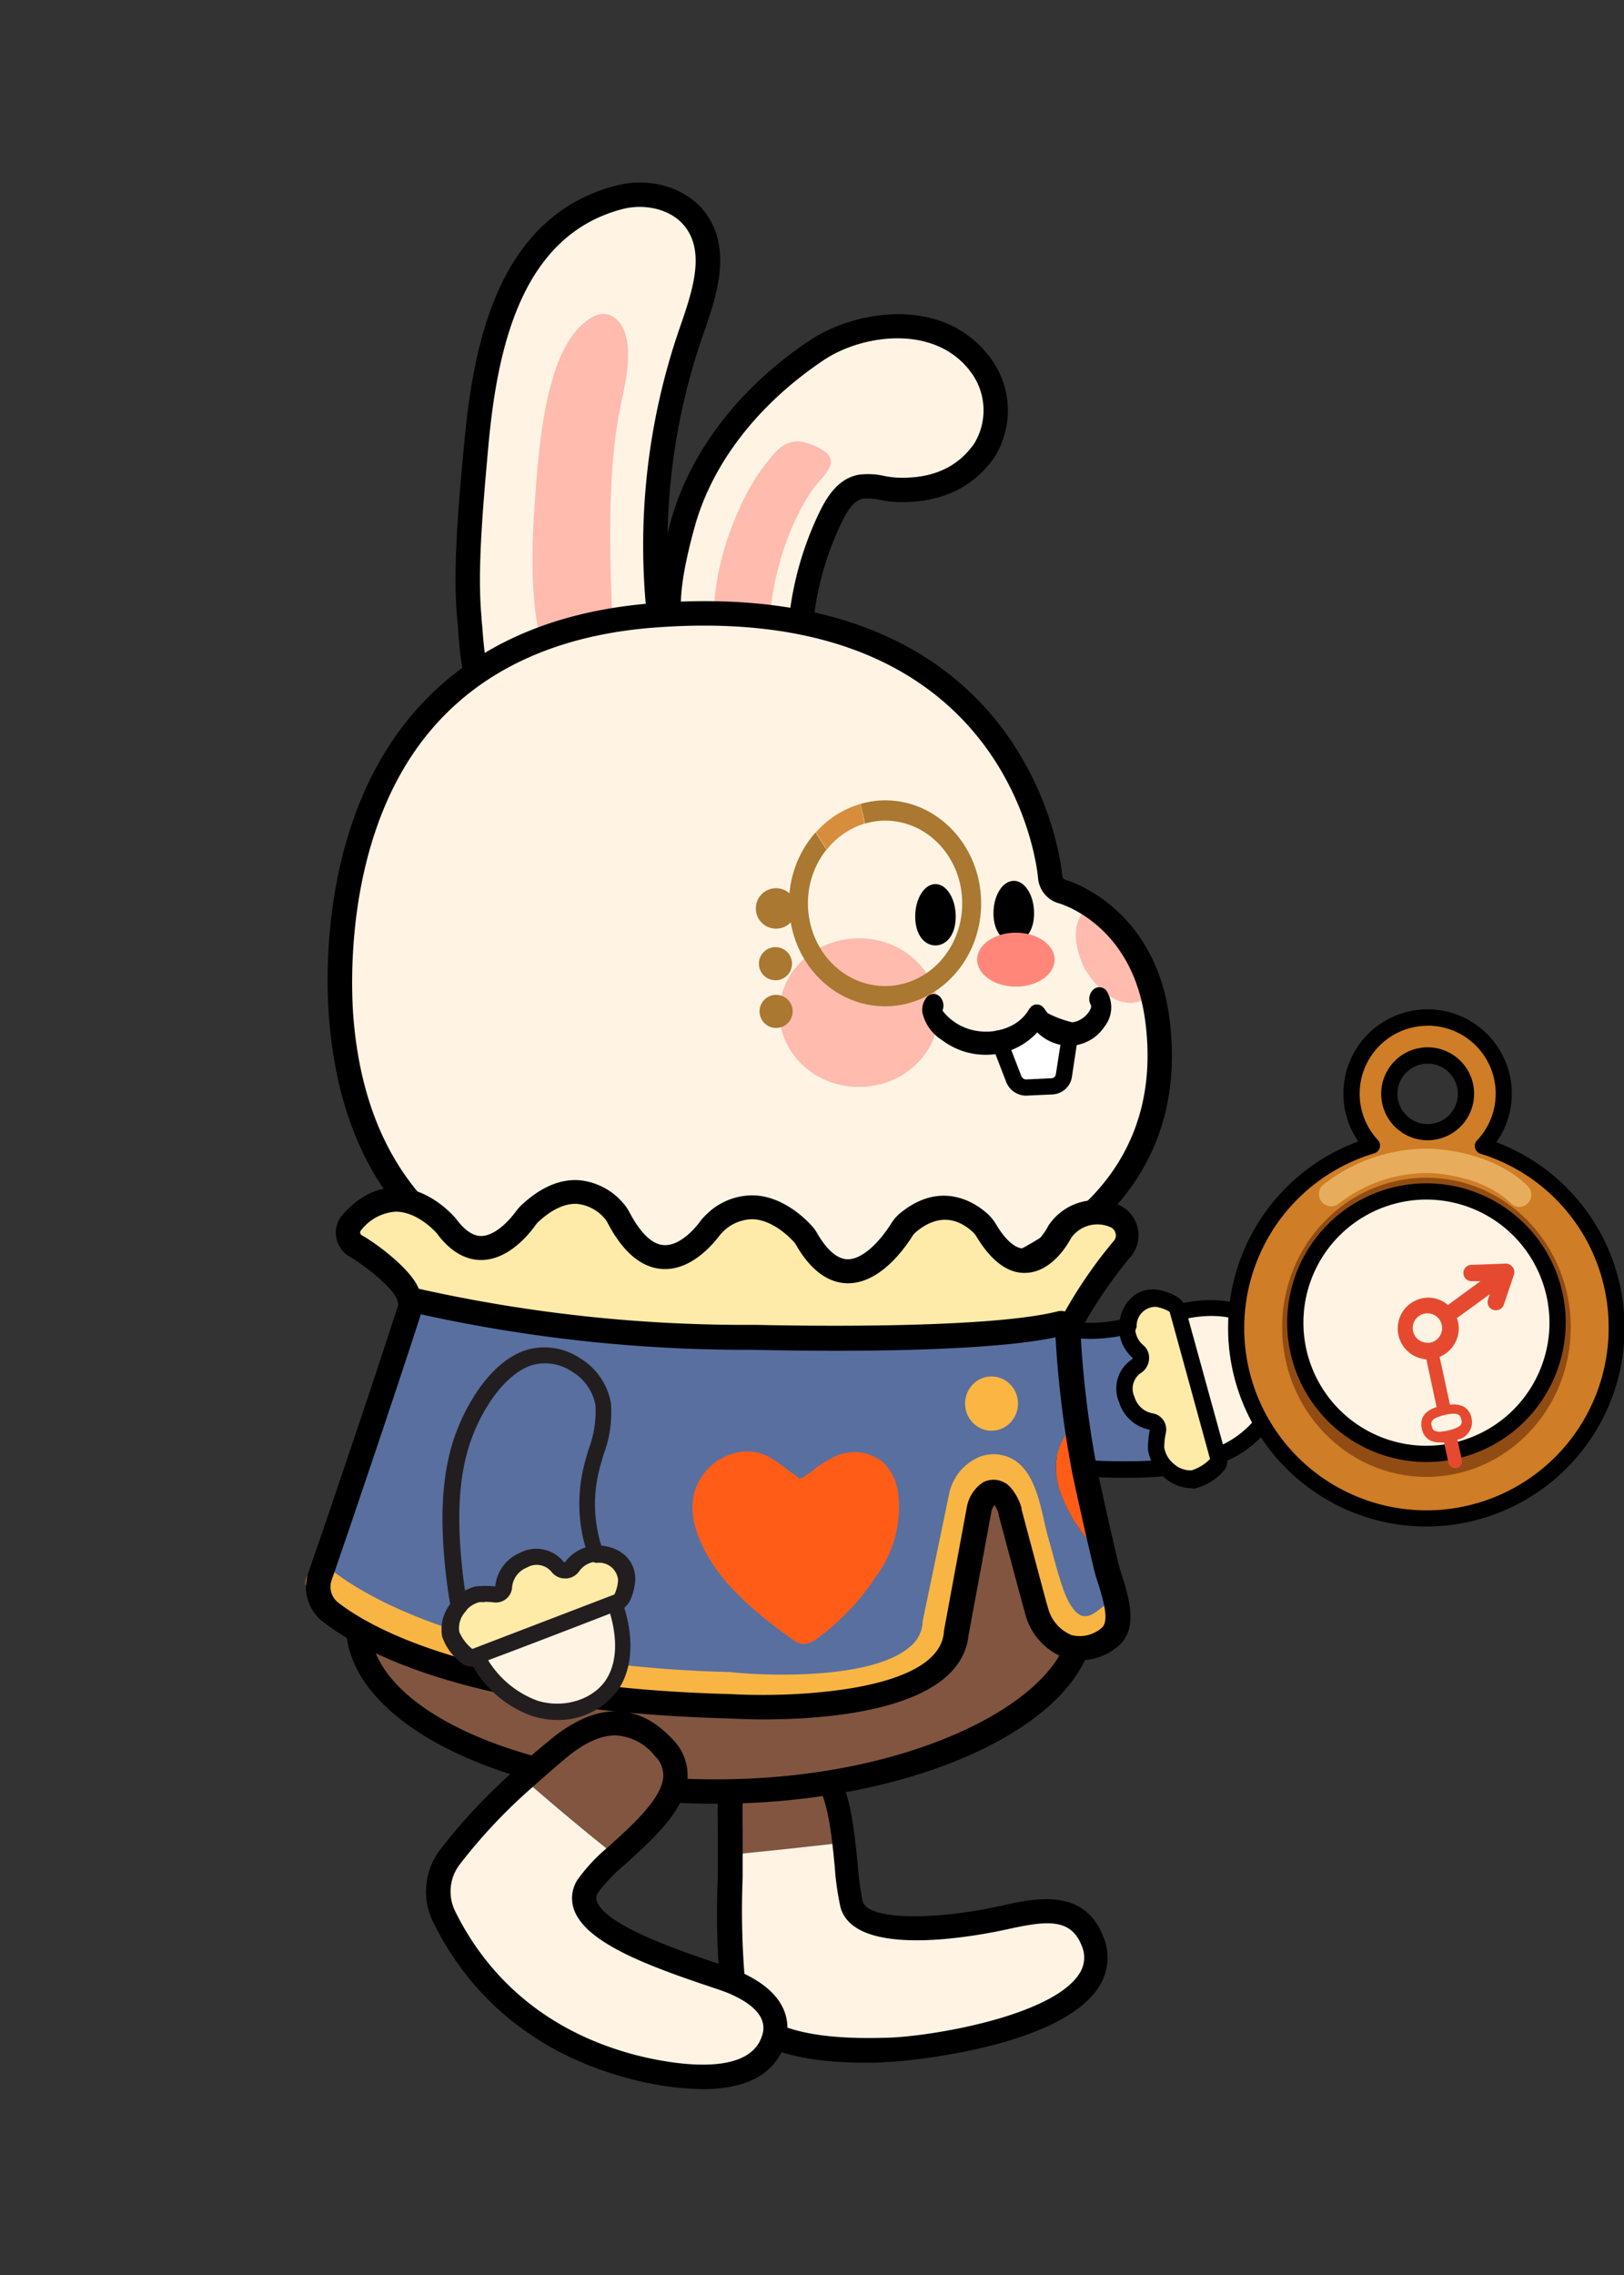 <svg id="레이어_2" data-name="레이어 2" xmlns="http://www.w3.org/2000/svg" viewBox="0 0 200 280"><rect x="0" y="0" width="200" height="280" fill="#333333" stroke="none"/><defs><style>.cls-1{fill:#815540;}.cls-1,.cls-12,.cls-13,.cls-15,.cls-4,.cls-5,.cls-7{fill-rule:evenodd;}.cls-2,.cls-4{fill:#fff4e4;}.cls-3{fill:#ffbbae;}.cls-6{fill:#ff8679;}.cls-7{fill:#fff;}.cls-8{fill:#aa7831;}.cls-9{fill:none;}.cls-10{fill:#d88d3d;}.cls-11{fill:#586fa0;}.cls-12{fill:#ffeba8;}.cls-13{fill:#ffeba9;}.cls-14,.cls-15{fill:#ff5d17;}.cls-16{fill:#fab543;}.cls-17{fill:#f9b543;}.cls-18{fill:#221e1f;}.cls-19{fill:#cf7d26;}.cls-20{fill:#914c13;}.cls-21{fill:#e54a30;}.cls-22{fill:#ffdb92;opacity:0.51;}</style></defs><path class="cls-1" d="M96.84,217.28c-6.65,2.15-7-1.91-6.89,8.47,0,.83,0,1.69,0,2.55,3.71-.37,8.72-.89,13.91-1.49C103.18,221.32,101.79,215.68,96.84,217.28Z"/><path class="cls-2" d="M90.24,244.89c.92,7.87,13,7.94,18.89,7.8,5.67-.12,29.27-3.59,25.4-13.43-1.92-4.87-6.91-3.72-10.83-2.85-3.38.76-17.49,3.29-18.84-1.62-.46-1.66-.61-4.8-1-8-5.19.6-10.2,1.12-13.91,1.49C89.89,233.66,89.61,239.51,90.24,244.89Z"/><path d="M106.71,253.87c-6.25,0-17-.84-18-9.16A103.68,103.68,0,0,1,88.4,231c0-1,0-2.09,0-3.11,0-.85,0-1.7,0-2.52-.06-7.15-.08-8.84,4-9.18a15.69,15.69,0,0,0,3.91-.73,5.39,5.39,0,0,1,4.76.42c2.81,1.79,3.71,6.24,4.21,10.36.14,1.09.24,2.19.35,3.22a35.7,35.7,0,0,0,.61,4.54c.69,2.46,9.38,2.28,17.08.55,4.08-.91,10.16-2.27,12.54,3.77h0a6.64,6.64,0,0,1-.62,6.35c-4.76,7.16-22.79,9-26.14,9.13C108.48,253.85,107.65,253.87,106.71,253.87Zm-15-34.53c-.3.68-.27,3.64-.25,6,0,.84,0,1.71,0,2.58,0,1,0,2.07,0,3.13a102.32,102.32,0,0,0,.33,13.27c.8,6.85,13.27,6.58,17.37,6.48,5.35-.12,20.26-2.62,23.7-7.79a3.62,3.62,0,0,0,.33-3.59c-1.34-3.4-4.44-3-9-2-3.19.71-18.87,3.87-20.68-2.68a33.52,33.52,0,0,1-.71-5c-.1-1-.2-2.08-.33-3.15-.21-1.71-.86-6.92-2.85-8.19a2.42,2.42,0,0,0-2.22-.1,18.7,18.7,0,0,1-4.59.87A8.52,8.52,0,0,0,91.7,219.34Z"/><path class="cls-2" d="M100.54,43.16c5.2-3.49,15-5,20.06,1.56,2.35,3,2.81,7.58.62,10.73-2.58,3.71-6.59,5-10.9,4.83-1.4-.06-2.9-.63-4.3-.38-1.75.32-2.86,2-3.64,3.6a38.29,38.29,0,0,0-3.91,15.31c0,1.1-14.21.65-15.35-1-1.88-2.69.16-10.47.95-13.33C86.52,55.63,92.85,48.31,100.54,43.16Z"/><path d="M93.69,80.89c-4.55,0-10.66-.57-11.8-2.2-1.61-2.3-1.38-6.94.73-14.59C85,55.61,91,47.73,99.7,41.91h0c5.47-3.67,16.27-5.6,22.08,1.89a10.82,10.82,0,0,1,.67,12.5c-2.66,3.83-6.88,5.72-12.19,5.48a13.3,13.3,0,0,1-1.82-.24,6.66,6.66,0,0,0-2.16-.16c-.88.16-1.7,1-2.56,2.78A36.88,36.88,0,0,0,100,78.87a1.83,1.83,0,0,1-1.52,1.67A22.55,22.55,0,0,1,93.69,80.89Zm-9.42-4c1.59.86,10,1.32,12.75.94a40,40,0,0,1,4-15c.83-1.67,2.22-3.95,4.72-4.4a9,9,0,0,1,3.21.16,12,12,0,0,0,1.43.19c4.31.2,7.53-1.21,9.6-4.19a7.86,7.86,0,0,0-.58-9c-4.44-5.72-13.33-4.4-18-1.24l-.83-1.24.83,1.24c-8.07,5.42-13.7,12.7-15.85,20.5C83.15,73.48,83.87,76.13,84.27,76.85Zm.08.12h0Z"/><path class="cls-3" d="M94.26,57.16c1.09-1.37,2.46-3.58,5.33-2.57,5.21,1.84,1.64,3.82.24,6a29.77,29.77,0,0,0-2.71,5.34,36.1,36.1,0,0,0-2.43,12.19c0,.28.06.6-.14.79a.9.9,0,0,1-.56.19c-2.29.18-5.64.57-5.94-1.79C87.29,71.3,90.47,61.92,94.26,57.16Z"/><path class="cls-2" d="M58.64,54.91C59.9,41,63.44,27.69,76.18,24.31c3.54-.94,7.78.1,9.77,3.17,2.48,3.84.71,8.87-.77,13.19a80.21,80.21,0,0,0-4,35.64c.22,1.94.48,4-.47,5.75a8.52,8.52,0,0,1-4.07,3.16q-2.88,1.36-5.86,2.49c-2.41.91-5,1.71-7.52,1.07-5.14-1.32-5.12-8.53-5.51-12.69C57.27,70.45,57.93,62.75,58.64,54.91Z"/><path d="M65.21,90.51a8.82,8.82,0,0,1-2.27-.28c-5.65-1.44-6.17-8.18-6.52-12.63,0-.48-.07-.94-.11-1.37-.52-5.55,0-12.69.84-21.45h0c1.16-12.87,4.33-28.13,18.64-31.92,4.51-1.19,9.2.38,11.42,3.81,2.84,4.4,1,9.9-.55,14.32l-.06.17a78.9,78.9,0,0,0-3.88,35l0,.12c.23,2.08.49,4.43-.67,6.53a9.88,9.88,0,0,1-4.74,3.79c-1.94.92-4,1.78-6,2.54A17.8,17.8,0,0,1,65.21,90.51ZM60.13,55.05c-.78,8.6-1.33,15.6-.83,20.9,0,.44.08.92.11,1.41.3,3.82.71,9,4.27,10,2.06.52,4.4-.18,6.62-1,1.94-.73,3.87-1.55,5.74-2.44a7.5,7.5,0,0,0,3.41-2.54c.7-1.26.5-3,.3-4.74v-.11a81.82,81.82,0,0,1,4-36.29l.06-.17c1.37-4,2.92-8.54.87-11.72C83,25.67,79.32,25,76.56,25.76c-12.51,3.32-15.35,17.4-16.43,29.29Z"/><path class="cls-3" d="M66,59.89c.69-9.47,2.26-18.53,7.22-21,1.38-.68,3,0,3.72,2,.9,2.58.14,6-.49,9-1.72,8-1.36,18.89-1,27.23.13,3-2.49,6.22-4.9,7.65A1.11,1.11,0,0,1,70,85a1.19,1.19,0,0,1-.64-.23c-1.43-.91-1.72-2.22-2.24-3.84C65,74.29,65.54,66,66,59.89Z"/><path class="cls-4" d="M137.36,146.21c-6.65,8.5-19.75,14.26-35.07,15.45-37.94,2.87-57.63-8.73-60.19-35.51-.38-3.79-1.63-23.32,9.49-36.86,6.68-8.14,16.63-12.72,29.6-13.61,44.6-3.09,48,30.84,48.15,32.29a2,2,0,0,0,1.4,1.74c.42.1,10,2.93,11.77,15.62C143.59,133.4,141.87,140.45,137.36,146.21Z"/><ellipse class="cls-3" cx="105.79" cy="124.63" rx="9.8" ry="9.15"/><path class="cls-5" d="M117.7,112.81c0,2.21-1.12,3.55-2.5,3.55s-2.49-1.34-2.49-3.55,1.12-4,2.49-4S117.7,110.6,117.7,112.81Z"/><path class="cls-5" d="M127.35,112.41c0,2.21-1.12,3.55-2.5,3.55s-2.5-1.34-2.5-3.55,1.12-4,2.5-4S127.35,110.2,127.35,112.41Z"/><ellipse class="cls-6" cx="125.11" cy="118.11" rx="4.77" ry="3.32"/><path class="cls-3" d="M134,111.67s-3,1.83-.54,7.33c0,0,3.44,6.42,7.87,3.82C141.37,122.82,140.46,113.81,134,111.67Z"/><path d="M91.52,163.59c-31.84,0-48.52-12.26-50.91-37.3-.4-3.86-1.76-23.86,9.82-37.95,7-8.48,17.27-13.24,30.66-14.15C127,71,130.7,106.33,130.83,107.83a.5.5,0,0,0,.35.44s10.92,3,12.81,16.85c1.15,8.52-.68,15.92-5.45,22h0c-6.89,8.82-20.4,14.81-36.13,16Q96.7,163.58,91.52,163.59ZM86.74,77c-1.74,0-3.55.06-5.44.19C68.77,78,59.16,82.43,52.75,90.24,41.69,103.7,43.36,123.76,43.59,126c2.46,25.78,21.63,37,58.59,34.16,14.9-1.15,27.61-6.71,34-14.87,4.25-5.44,5.88-12.08,4.84-19.76-1.61-11.86-10.55-14.34-10.64-14.36a3.53,3.53,0,0,1-2.54-3.09C127.73,106.77,124.62,77,86.74,77Z"/><path class="cls-7" d="M122.93,127.82l1.93,5a1.66,1.66,0,0,0,1.65,1l3-.14a1.53,1.53,0,0,0,1.49-1.26l.89-5.63a15.61,15.61,0,0,1-3.64-1.42S124.88,127.64,122.93,127.82Z"/><path d="M126.42,134.85a2.66,2.66,0,0,1-2.5-1.67l-1.93-5a1,1,0,0,1,.09-.89,1,1,0,0,1,.75-.46c1.24-.12,3.63-1.46,4.84-2.27a1,1,0,0,1,1.2.06,13.55,13.55,0,0,0,3.26,1.22,1,1,0,0,1,.72,1.12L132,132.6a2.54,2.54,0,0,1-2.43,2.1l-3,.14Zm-2.15-6.31,1.52,3.92a.65.65,0,0,0,.67.39l3-.14a.57.57,0,0,0,.56-.42l.74-4.76a17.36,17.36,0,0,1-2.5-1A19.51,19.51,0,0,1,124.27,128.54Z"/><path d="M136.4,122.17a1.1,1.1,0,0,0-1.65-.46,1.55,1.55,0,0,0-.4,2c0,.09.14.27-.27.85a3,3,0,0,1-2.59,1.3,3.56,3.56,0,0,1-2.85-1.68c0-.07-.11-.11-.15-.17a.83.83,0,0,0-.15-.17s0,0,0,0a1.26,1.26,0,0,0-.26-.13,1.22,1.22,0,0,0-.17-.07h-.27a.59.59,0,0,0-.19,0,2.14,2.14,0,0,0-.22.1,1.43,1.43,0,0,0-.21.12h0c-.06.06-.1.13-.15.19s-.1.1-.14.17c-1.72,3-6.47,3.68-9.42,1.39a5.72,5.72,0,0,1-1.24-1.24,1.61,1.61,0,0,0-.28-1.66,1.09,1.09,0,0,0-1.71.09,2.49,2.49,0,0,0-.49,1.81,5.39,5.39,0,0,0,2.39,3.38,8.9,8.9,0,0,0,5.44,1.83,8.56,8.56,0,0,0,6.32-2.76,5.73,5.73,0,0,0,3.74,1.65h.2a5.25,5.25,0,0,0,4.32-2.33A3.82,3.82,0,0,0,136.4,122.17Z"/><circle class="cls-8" cx="95.5" cy="118.61" r="2.04"/><circle class="cls-8" cx="95.58" cy="124.48" r="2.04"/><path class="cls-9" d="M104.16,108.38l-2.39-3.81a10.58,10.58,0,0,0-2.28,6.61c0,5.62,4.25,10.18,9.5,10.18s9.5-4.56,9.5-10.18S114.24,101,109,101a8.78,8.78,0,0,0-2.52.37l1,4.8Z"/><path class="cls-8" d="M109,98.5a11,11,0,0,0-3,.44l.52,2.43A8.78,8.78,0,0,1,109,101c5.25,0,9.5,4.55,9.5,10.18s-4.25,10.18-9.5,10.18-9.5-4.56-9.5-10.18a10.58,10.58,0,0,1,2.28-6.61l-1.34-2.12a13,13,0,0,0-3.21,7.5,2.49,2.49,0,1,0,.15,3.57c1,5.88,5.84,10.33,11.62,10.33,6.53,0,11.83-5.67,11.83-12.67S115.52,98.5,109,98.5Z"/><path class="cls-10" d="M106.47,101.37,106,98.94a11.58,11.58,0,0,0-5.52,3.51l1.34,2.12A9.45,9.45,0,0,1,106.47,101.37Z"/><path class="cls-11" d="M136.76,163.48a18.25,18.25,0,0,1-8.36-.77c-2.62-.89-5.16-2.39-7.92-2.26-4,.18-7.42,4.56-6.56,8.5.94,4.37,6.17,7.93,10,9.5,4.6,1.89,9.68,2.29,14.65,2.28a33.06,33.06,0,0,0,9.67-1.13l-5-17.74A49.33,49.33,0,0,1,136.76,163.48Z"/><path class="cls-2" d="M157,172.48c1.41-3.28.79-7.53-2-9.79-2.44-2-5.95-2.14-9-1.52-.93.18-1.85.42-2.76.69l5,17.74c.3-.09.6-.18.9-.29A13.31,13.31,0,0,0,157,172.48Z"/><path class="cls-12" d="M150,179.46,145,161c-.2-.7-2.12-1.28-2.7-1.32a3.32,3.32,0,0,0-3.43,3.28,3.83,3.83,0,0,0,1.32,3.34,1.15,1.15,0,0,1-.12,1.76,3.38,3.38,0,0,0-1.25,4.21,3.86,3.86,0,0,0,3,2.65,1,1,0,0,1,.85,1.22,10.82,10.82,0,0,0-.22,2.07,4.44,4.44,0,0,0,4.51,3.74C147.59,181.89,150.3,180.48,150,179.46Z"/><path d="M146.54,183a5.11,5.11,0,0,1-3.17-1.21,5.19,5.19,0,0,1-2-3.46,11.38,11.38,0,0,1,.24-2.36,4.9,4.9,0,0,1-3.79-3.39,4.3,4.3,0,0,1,1.61-5.29.28.28,0,0,0,.08-.15,4.92,4.92,0,0,1-1.67-4.25c.21-2.23,1.83-4.39,4.5-4.18.4,0,3.17.57,3.58,2.06L151,179.2h0a1.8,1.8,0,0,1-.3,1.49A7,7,0,0,1,147,183,3.59,3.59,0,0,1,146.54,183ZM142,160.7a2.37,2.37,0,0,0-2.18,2.39,2.79,2.79,0,0,0,1,2.49,2,2,0,0,1,.69,1.64,2.17,2.17,0,0,1-.87,1.67,2.36,2.36,0,0,0-.92,3.05,2.88,2.88,0,0,0,2.16,2,2,2,0,0,1,1.37.82,2.07,2.07,0,0,1,.33,1.6,8.75,8.75,0,0,0-.2,1.78,3.26,3.26,0,0,0,1.24,2.08,3,3,0,0,0,2.15.74,5.46,5.46,0,0,0,2.25-1.39c-3.07-11.2-4.75-17.31-5-18.2a4.89,4.89,0,0,0-1.83-.69Zm7,19h0Z"/><path d="M146.69,183.17a5.21,5.21,0,0,1-3.46-1.47c-1.39.13-2.9.18-4.67.18-4.31,0-9.88-.27-15-2.36-3.41-1.4-9.47-5.13-10.58-10.2a8.44,8.44,0,0,1,7.49-9.72,14.64,14.64,0,0,1,6.2,1.51c.72.29,1.4.57,2.1.8a17.08,17.08,0,0,0,7.9.73c.43-.06.89-.14,1.39-.25a4.19,4.19,0,0,1,4.39-3.51,6,6,0,0,1,3.27,1.47l.09,0c4-.79,7.55-.18,9.88,1.74,3,2.44,3.93,7.05,2.25,11a13.61,13.61,0,0,1-6.8,6.68,1.86,1.86,0,0,1-.35,1.16,7,7,0,0,1-3.68,2.28A3.55,3.55,0,0,1,146.69,183.17Zm-3.09-3.51a1,1,0,0,1,.74.33,3.19,3.19,0,0,0,2.57,1.16,5.46,5.46,0,0,0,2.25-1.39l-.1-.37a1,1,0,0,1,.57-1.19,11.84,11.84,0,0,0,6.51-6c1.31-3,.59-6.75-1.68-8.62-2.51-2.06-6.23-1.71-8.22-1.31l-.75.16a1.05,1.05,0,0,1-1.26-.69l-.06-.21a4.89,4.89,0,0,0-1.83-.69,2.34,2.34,0,0,0-2.36,2.39,1.06,1.06,0,0,1-.77.92,19.66,19.66,0,0,1-2.22.44,19.26,19.26,0,0,1-8.82-.81c-.75-.26-1.5-.56-2.21-.85a12.73,12.73,0,0,0-5.35-1.36,6.07,6.07,0,0,0-4.38,2.48,5.89,5.89,0,0,0-1.25,4.81c.8,3.72,5.43,7.16,9.38,8.78,4.75,2,10.07,2.21,14.2,2.21,1.9,0,3.49-.06,4.94-.21ZM145,160.53l.23,1Zm-.82.95Z"/><path class="cls-1" d="M133.25,199.46c0,11.07-20.73,21-45.07,21s-43.57-9-44.07-20c-.83-18.37,16-45.17,46.07-41C114.29,162.76,133.25,188.4,133.25,199.46Z"/><path d="M88.18,222c-25,0-45-9.43-45.57-21.47C42.1,189.19,47.76,176.4,57,168c6.35-5.78,17.29-12.22,33.36-10,25.19,3.47,44.37,29.71,44.37,41.51C134.75,211.68,113.42,222,88.18,222ZM84,160.5a36.45,36.45,0,0,0-25,9.67c-8.5,7.75-13.9,19.9-13.43,30.23S65.17,219,88.18,219c24.93,0,43.57-10.32,43.57-19.54,0-9.77-17.64-35.21-41.78-38.54A42.76,42.76,0,0,0,84,160.5Z"/><path class="cls-13" d="M50.23,159.2c.2.49.54,1.91,1,2.12,3.49,1.49,16.85,5.82,42.32,5.12,0,0,28.86.55,36.9-1.89a1.81,1.81,0,0,0,1-.76c1-1.56,4.18-7.19,6.75-9.93a2.58,2.58,0,0,0-1.07-4.23,5.46,5.46,0,0,0-6.51,2s-4,8.19-9.11-.17a3.59,3.59,0,0,0-.67-.84c-1.2-1.13-4.73-3.67-9,0a3.55,3.55,0,0,0-.73.86c-1.29,2-6.76,9.62-11.71,1.11a3.65,3.65,0,0,0-.46-.65c-1.21-1.33-6-6-11-1.15a4,4,0,0,0-.43.49c-1,1.33-6.4,7.95-11.27-1.41a3.59,3.59,0,0,0-.49-.73c-1.12-1.29-5-4.78-10.4.27a4.22,4.22,0,0,0-.52.6c-1,1.38-5.43,6.9-9.76,1,0,0-5.82-7.09-11.69-.44a1.87,1.87,0,0,0,.48,2.84C45.72,154.49,49.48,157.38,50.23,159.2Z"/><path d="M88,168c-23.64,0-35.17-4.39-37.36-5.32-1-.43-1.39-1.61-1.7-2.56,0-.15-.09-.28-.13-.37h0c-.49-1.21-3.59-3.82-5.78-5.11a3.38,3.38,0,0,1-1.63-2.4,3.32,3.32,0,0,1,.78-2.72c2-2.27,4.26-3.42,6.69-3.35,4.16.07,7.16,3.67,7.29,3.83,1.05,1.42,2.08,2.12,3.09,2.12h0c1.55,0,3.22-1.58,4.27-3a5.71,5.71,0,0,1,.72-.82c2.31-2.15,4.66-3.18,7-3.05a8.09,8.09,0,0,1,5.55,2.88,5.29,5.29,0,0,1,.69,1c.94,1.8,2.43,4,4.25,4.11,2.13.16,4.11-2.39,4.49-2.9a4.88,4.88,0,0,1,.59-.68,8.09,8.09,0,0,1,6-2.54c3.48.11,6.18,2.67,7.17,3.76a5,5,0,0,1,.66.91c1.22,2.1,2.48,3.17,3.75,3.2h0c1.9,0,4-2.25,5.34-4.37a5.38,5.38,0,0,1,1-1.2c5.34-4.5,9.8-1.07,11,.08a5.6,5.6,0,0,1,.92,1.16c1.19,2,2.39,3,3.39,3h0c1.39-.05,2.7-2.06,3.05-2.76a1.32,1.32,0,0,1,.16-.25,7,7,0,0,1,8.17-2.49,4.09,4.09,0,0,1,1.68,6.68,56.2,56.2,0,0,0-5.52,8c-.45.74-.82,1.35-1.07,1.72a3.35,3.35,0,0,1-1.83,1.37c-8.17,2.47-36.18,2-37.36,1.95C91.65,168,89.8,168,88,168Zm-35.9-8c2.39,1,15.34,5.6,41.41,4.89.36,0,28.79.51,36.51-1.82a.43.43,0,0,0,.2-.15c.24-.36.58-.93,1-1.63a56.75,56.75,0,0,1,5.9-8.51,1,1,0,0,0,.26-1,1.08,1.08,0,0,0-.72-.78,3.94,3.94,0,0,0-4.76,1.39c-.45.84-2.39,4.14-5.52,4.27-2.21.11-4.29-1.42-6.14-4.49a2.76,2.76,0,0,0-.41-.51c-1.53-1.43-4-2.58-7.06,0a2,2,0,0,0-.43.52c-1.12,1.76-4.13,5.83-8,5.76-2.39-.05-4.51-1.63-6.29-4.69a2.3,2.3,0,0,0-.28-.4c-.58-.63-2.65-2.71-5.06-2.79a5.23,5.23,0,0,0-3.84,1.71,3.47,3.47,0,0,0-.25.29c-.76,1-3.51,4.39-7.13,4.12-2.56-.2-4.81-2.12-6.68-5.71a2.52,2.52,0,0,0-.3-.45,5.13,5.13,0,0,0-3.44-1.85c-1.49-.08-3.11.67-4.8,2.24a2.47,2.47,0,0,0-.32.38c-.92,1.28-3.41,4.27-6.69,4.29h0c-2,0-3.86-1.11-5.46-3.28h0s-2.24-2.63-5-2.67h-.07a5.86,5.86,0,0,0-4.3,2.34.33.33,0,0,0-.07.27.4.4,0,0,0,.19.29c1.8,1,6.07,4.17,7,6.55h0c.06.13.12.33.2.56A8.88,8.88,0,0,0,52.13,160.05Zm.08.15h0Z"/><path class="cls-11" d="M132.42,187.39c-1.63-2.6-2.92-5.72-2.14-8.68a6.74,6.74,0,0,1,2.34-3.53,63.48,63.48,0,0,1-.91-8.2,3.92,3.92,0,0,0-4.08-3.79c-13.88.6-58.72,2.05-72.45-3.57a3.94,3.94,0,0,0-5.21,2.5c-2.71,8.53-8.15,25.54-10.42,32a3.92,3.92,0,0,0,1.32,4.41c4.67,3.6,17.84,10.75,49.37,11.57,0,0,26.62,1.55,27.63-8.94,0,0,2.84-15.35,2.84-15.37a3.17,3.17,0,0,1,1.28-2,1.4,1.4,0,0,1,1.7.5,5.5,5.5,0,0,1,.86,1.71c.66,2.47,3.2,12,3.36,12.5,1.36,3.93,5,5.92,8.85,3.13,2.43-1.76.22-6.43-.34-8.82l-.24-1A23.58,23.58,0,0,1,132.42,187.39Z"/><path class="cls-14" d="M132.62,175.18a6.74,6.74,0,0,0-2.34,3.53c-.78,3,.51,6.08,2.14,8.68a23.58,23.58,0,0,0,3.76,4.44q-1.23-5.22-2.36-10.46C133.4,179.41,133,177.32,132.62,175.18Z"/><path class="cls-15" d="M91.43,178.66a7,7,0,0,0-5.91,5c-.78,3,.51,6.08,2.15,8.68C90,196,94,199.22,97.49,201.7a2.81,2.81,0,0,0,1.51.65,2.9,2.9,0,0,0,1.64-.7,28.88,28.88,0,0,0,7.14-7.48,14.29,14.29,0,0,0,2.83-10.43,6.39,6.39,0,0,0-1.86-3.78,5.71,5.71,0,0,0-5.62-.84,14.35,14.35,0,0,0-3.21,2c-1.72,1.16-1.06,1.08-2.62,0C95.39,179.72,94,178.41,91.43,178.66Z"/><ellipse class="cls-16" cx="122.11" cy="172.75" rx="3.26" ry="3.34"/><path class="cls-17" d="M96.45,210.12c-3.58,0-6.35-.27-6.92-.33-32.87-.9-47.44-10.47-51.13-13.38a2,2,0,1,1,2.48-3.14C44.33,196,58,204.94,89.72,205.79h.16c4.52.5,17.29.93,22.05-3a4.26,4.26,0,0,0,1.69-3,2.07,2.07,0,0,1,0-.22s3.18-15.26,3.25-15.62a6.32,6.32,0,0,1,3.28-4.42,4.8,4.8,0,0,1,4.45,0c2.58,1.32,3.38,5,4,7.71.12.57.24,1.09.35,1.5.19.68.38,1.36.56,2,.41,1.53.84,3.12,1.35,4.62.65,1.94,1.54,3.25,2.38,3.5s1.65-.37,2.31-.9a2,2,0,1,1,2.49,3.12c-2.53,2-4.62,2-5.92,1.62-2.19-.65-3.94-2.74-5.05-6.06-.55-1.61-1-3.26-1.42-4.86-.18-.67-.36-1.33-.55-2-.13-.48-.27-1.08-.41-1.74-.29-1.36-1-4.54-1.88-5a.86.86,0,0,0-.85,0,2.36,2.36,0,0,0-1.12,1.58s0,.13-3.25,15.6a8.14,8.14,0,0,1-3.13,5.59C110.21,209.41,102.26,210.12,96.45,210.12Z"/><path d="M94.08,211.62c-2,0-3.5-.08-4.08-.11-31.32-.82-44.89-7.8-50.19-11.88a5.43,5.43,0,0,1-1.83-6.1c2.2-6.28,8.67-25.39,11.41-34a1.5,1.5,0,0,1,1.79-1,184.4,184.4,0,0,0,41.93,4.53c.34,0,27.7.74,37.18-1.67a1.49,1.49,0,0,1,1.49.46l.9,1a1.54,1.54,0,0,1,.38.94,124.15,124.15,0,0,0,2.08,17.14c.82,3.84,1.69,7.7,2.59,11.45.1.45.27,1,.45,1.55.85,2.7,2.13,6.79-.69,8.84a7,7,0,0,1-6.31,1.3,7.87,7.87,0,0,1-4.84-5.16c-.08-.26-.55-1.93-3.35-12.44l0-.17a4.7,4.7,0,0,0-.52-1.08l0,0a2.16,2.16,0,0,0-.37.78h0s-.06.37-2.83,15.31C118.24,210.48,102,211.62,94.08,211.62ZM51.83,161.76c-2.94,9.12-8.92,26.77-11,32.76a2.45,2.45,0,0,0,.83,2.73c4,3.11,16.83,10.44,48.49,11.26,7.05.41,25.38-.17,26.09-7.59,0,0,0-.08,0-.13s2.81-15.18,2.84-15.36a4.65,4.65,0,0,1,2-3,2.81,2.81,0,0,1,3.5.79,6.88,6.88,0,0,1,1.22,2.35l0,.17c2.56,9.61,3.2,12,3.29,12.24a4.93,4.93,0,0,0,2.9,3.27,4.11,4.11,0,0,0,3.65-.87c1.07-.78.18-3.63-.41-5.51-.21-.65-.39-1.25-.51-1.75-.9-3.78-1.78-7.66-2.61-11.53a129,129,0,0,1-2.12-17c-10.55,2.25-35.88,1.57-37,1.54A186.16,186.16,0,0,1,51.83,161.76Z"/><path class="cls-11" d="M73,189.17a18.2,18.2,0,0,1,0-8.4c.63-2.7,1.88-5.37,1.48-8.11-.58-3.95-5.27-6.94-9.11-5.7-4.25,1.37-7.29,6.92-8.47,10.86-1.44,4.77-1.34,9.86-.85,14.81a33.09,33.09,0,0,0,2.08,9.51l17.16-6.73A48.36,48.36,0,0,1,73,189.17Z"/><path class="cls-2" d="M66,210.16c3.4,1.09,7.56.06,9.55-2.91,1.76-2.63,1.55-6.13.63-9.16-.27-.9-.61-1.79-1-2.68l-17.16,6.73c.12.29.24.58.37.86A13.27,13.27,0,0,0,66,210.16Z"/><path class="cls-12" d="M58.39,203.92l17.84-6.83c.69-.26,1.08-2.23,1.06-2.81a3.31,3.31,0,0,0-3.6-3.09,3.82,3.82,0,0,0-3.2,1.63,1.14,1.14,0,0,1-1.76.05,3.39,3.39,0,0,0-4.31-.83,3.88,3.88,0,0,0-2.35,3.2,1,1,0,0,1-1.13,1,9.56,9.56,0,0,0-2.08,0,4.42,4.42,0,0,0-3.28,4.85C55.73,201.74,57.4,204.3,58.39,203.92Z"/><path class="cls-18" d="M58.18,205a1.92,1.92,0,0,1-1-.26,7,7,0,0,1-2.63-3.43,5,5,0,0,1,.82-3.75,5.21,5.21,0,0,1,3.25-2.31,11.6,11.6,0,0,1,2.37,0,5,5,0,0,1,3-4.11,4.33,4.33,0,0,1,5.43,1.09.19.19,0,0,0,.15.06,5,5,0,0,1,4.07-2.07h0c2.24,0,4.54,1.39,4.6,4.07,0,.4-.26,3.21-1.7,3.76-.15.06-15.34,5.95-17.86,6.8l0,0A1.82,1.82,0,0,1,58.18,205Zm1.5-7.81a6,6,0,0,0-.64,0,3.18,3.18,0,0,0-1.95,1.45,3,3,0,0,0-.53,2.2,5.49,5.49,0,0,0,1.6,2.11l17.62-6.75a4.66,4.66,0,0,0,.51-1.89,2.34,2.34,0,0,0-2.6-2.11h0a2.83,2.83,0,0,0-2.39,1.22,2.07,2.07,0,0,1-1.56.85,2.12,2.12,0,0,1-1.74-.71,2.37,2.37,0,0,0-3.13-.62,2.88,2.88,0,0,0-1.8,2.35,2,2,0,0,1-2.24,1.93C60.43,197.17,60,197.15,59.68,197.15Zm16.19-1Z"/><path class="cls-18" d="M68.66,211.69a10.32,10.32,0,0,1-3.09-.48,13.52,13.52,0,0,1-7.3-6.11,1.88,1.88,0,0,1-1.19-.24,6.9,6.9,0,0,1-2.63-3.44,5.06,5.06,0,0,1,1-4c-.25-1.34-.45-2.8-.63-4.55-.42-4.3-.7-9.91.89-15.2,1.06-3.53,4.17-9.93,9.12-11.52a7.89,7.89,0,0,1,6.58,1,8.08,8.08,0,0,1,3.82,5.52,14.51,14.51,0,0,1-.89,6.32c-.22.75-.43,1.45-.6,2.16a17.18,17.18,0,0,0,0,7.94c.1.43.23.87.39,1.36a4.18,4.18,0,0,1,3.92,4,5.91,5.91,0,0,1-1.15,3.4l0,.09c1.2,3.94.93,7.49-.75,10A9.08,9.08,0,0,1,68.66,211.69Zm-9.94-8.8a1,1,0,0,1,.88.52,12,12,0,0,0,6.58,5.9c3.17,1,6.78-.08,8.42-2.52,1.8-2.7,1.09-6.37.5-8.31-.08-.27-.17-.53-.26-.8a1,1,0,0,1,.59-1.26l.18-.06h0a4.87,4.87,0,0,0,.51-1.89,2.34,2.34,0,0,0-2.6-2.12h0a1.07,1.07,0,0,1-1-.67c-.29-.81-.49-1.5-.66-2.17a19.36,19.36,0,0,1,0-8.86c.18-.77.41-1.54.63-2.28a13.16,13.16,0,0,0,.84-5.46,6.12,6.12,0,0,0-2.91-4.11,5.94,5.94,0,0,0-4.91-.78c-3.61,1.17-6.59,6.1-7.82,10.2-1.49,4.95-1.21,10.31-.81,14.42.19,1.89.41,3.42.69,4.82a1,1,0,0,1-.23.87A3.22,3.22,0,0,0,56.4,201a5.41,5.41,0,0,0,1.61,2.1l.36-.13A.91.91,0,0,1,58.72,202.89Zm16.88-6.51Z"/><circle class="cls-9" cx="175.83" cy="134.62" r="4.71" transform="translate(-43.7 163.76) rotate(-45)"/><path class="cls-19" d="M182.63,141.06A9.38,9.38,0,1,0,169,141a23.43,23.43,0,1,0,13.67.07Zm-6.8-1.72a4.72,4.72,0,1,1,4.71-4.72A4.72,4.72,0,0,1,175.83,139.34Z"/><path d="M175.67,187.88a24.44,24.44,0,0,1-8.39-47.39,10.37,10.37,0,1,1,17,.09,24.44,24.44,0,0,1-8.64,47.3Zm.16-61.63a8.36,8.36,0,0,0-6.14,14.06,1,1,0,0,1,.23.94,1,1,0,0,1-.68.7,22.44,22.44,0,1,0,28.87,21.49A22.33,22.33,0,0,0,182.33,142a1,1,0,0,1-.67-.7,1,1,0,0,1,.24-.94,8.36,8.36,0,0,0-6.07-14.12Zm0,14.09a5.72,5.72,0,1,1,5.71-5.72A5.73,5.73,0,0,1,175.83,140.34Zm0-9.43a3.72,3.72,0,1,0,3.71,3.71A3.72,3.72,0,0,0,175.83,130.91Z"/><ellipse class="cls-20" cx="175.67" cy="163.36" rx="17.77" ry="18.41"/><circle class="cls-2" cx="175.67" cy="162.79" r="16.15"/><path d="M175.67,179.94a17.15,17.15,0,1,1,17.15-17.15A17.17,17.17,0,0,1,175.67,179.94Zm0-32.3a15.15,15.15,0,1,0,15.15,15.15A15.17,15.17,0,0,0,175.67,147.64Z"/><path class="cls-21" d="M186.26,155.92a1,1,0,0,0-.84-.4l-4.24.16a1,1,0,0,0,.08,2l1.06,0-4,2.94a3.74,3.74,0,0,0-2.43-.91,3.8,3.8,0,0,0-.23,7.59l1.26,5.87c-.95.31-2.2,1-1.81,2.69a2,2,0,0,0,1.05,1.44,2.63,2.63,0,0,0,1.14.23,5.29,5.29,0,0,0,.54,0l.54,2.49a.84.84,0,0,0,.82.67l.18,0a.85.85,0,0,0,.65-1l-.54-2.5a2.2,2.2,0,0,0,1.73-2.67,2,2,0,0,0-1.05-1.44,3.05,3.05,0,0,0-1.6-.2L177.29,167a3.81,3.81,0,0,0,2.36-3.51,3.71,3.71,0,0,0-.23-1.26l4.06-2.95-.23.66a1,1,0,0,0,.63,1.27.93.93,0,0,0,.32.05,1,1,0,0,0,1-.68l1.26-3.73A1,1,0,0,0,186.26,155.92ZM178.8,174H179a1.32,1.32,0,0,1,.6.11c.13.06.27.18.36.58s.16.74-.76,1.11a6.08,6.08,0,0,1-1.64.39,1.72,1.72,0,0,1-.87-.09c-.14-.06-.28-.18-.37-.58s-.16-.77.85-1.15a6.52,6.52,0,0,1,.75-.22A5.73,5.73,0,0,1,178.8,174Zm-3-8.74a1.81,1.81,0,1,1,1.8-1.8A1.81,1.81,0,0,1,175.85,165.28Z"/><path class="cls-22" d="M187.1,148.55a1.52,1.52,0,0,1-1-.43c-3.77-3.68-10.06-3.74-10.12-3.74h-.19a17.69,17.69,0,0,0-10.85,3.71,1.5,1.5,0,0,1-2-2.26,20.7,20.7,0,0,1,13-4.45c.3,0,7.57.07,12.2,4.59a1.51,1.51,0,0,1-1.05,2.58Z"/><path class="cls-1" d="M81.85,215.19c-4.74-5.11-9.48-2.79-13.3.45-1.31,1.1-2.62,2.24-3.91,3.41,3.19,2.78,7.28,6.25,11.39,9.48C80.31,224.63,86,219.69,81.85,215.19Z"/><path class="cls-2" d="M55.59,228.66a7,7,0,0,0-.75,7.29c3.53,7.25,10.37,15,22.73,18.41,4.68,1.28,15.24,3.28,17.7-2.78,1.56-3.86-1.73-6.21-4.85-7.53-3.6-1.52-21.34-6.08-17.91-11.79A20.93,20.93,0,0,1,76,228.53c-4.11-3.23-8.2-6.7-11.39-9.48A68.85,68.85,0,0,0,55.59,228.66Z"/><path d="M86.51,257.13A37.84,37.84,0,0,1,77,255.69c-13.69-3.76-20.44-12.52-23.69-19.2a8.48,8.48,0,0,1,.9-8.84,69.26,69.26,0,0,1,9.24-9.83c1.19-1.08,2.49-2.2,4-3.44,5.82-4.93,11-5,15.37-.33a6.31,6.31,0,0,1,1.86,4.65c-.17,3.91-4,7.38-7.35,10.45l-.42.37a20.57,20.57,0,0,0-3.25,3.4,1.17,1.17,0,0,0-.14,1.11c1.09,3,10.35,6.1,14.3,7.44,1.33.45,2.38.8,3,1.08h0c7.33,3.09,6.4,7.65,5.66,9.48C94.89,256,90.75,257.13,86.51,257.13ZM75.76,213.59c-1.9,0-4,1-6.4,3.07-1.44,1.22-2.71,2.33-3.88,3.38a66.69,66.69,0,0,0-8.85,9.41,5.49,5.49,0,0,0-.6,5.73c3,6.12,9.17,14.15,21.78,17.62,2.27.62,13.73,3.47,15.91-1.9.33-.82,1.34-3.31-4-5.58h0c-.58-.24-1.63-.6-2.85-1-7.37-2.49-14.69-5.26-16.16-9.24a4.17,4.17,0,0,1,.39-3.69,21.06,21.06,0,0,1,3.8-4.07l.42-.38c2.79-2.54,6.26-5.7,6.37-8.35a3.36,3.36,0,0,0-1.06-2.49A6.55,6.55,0,0,0,75.76,213.59Z"/></svg>